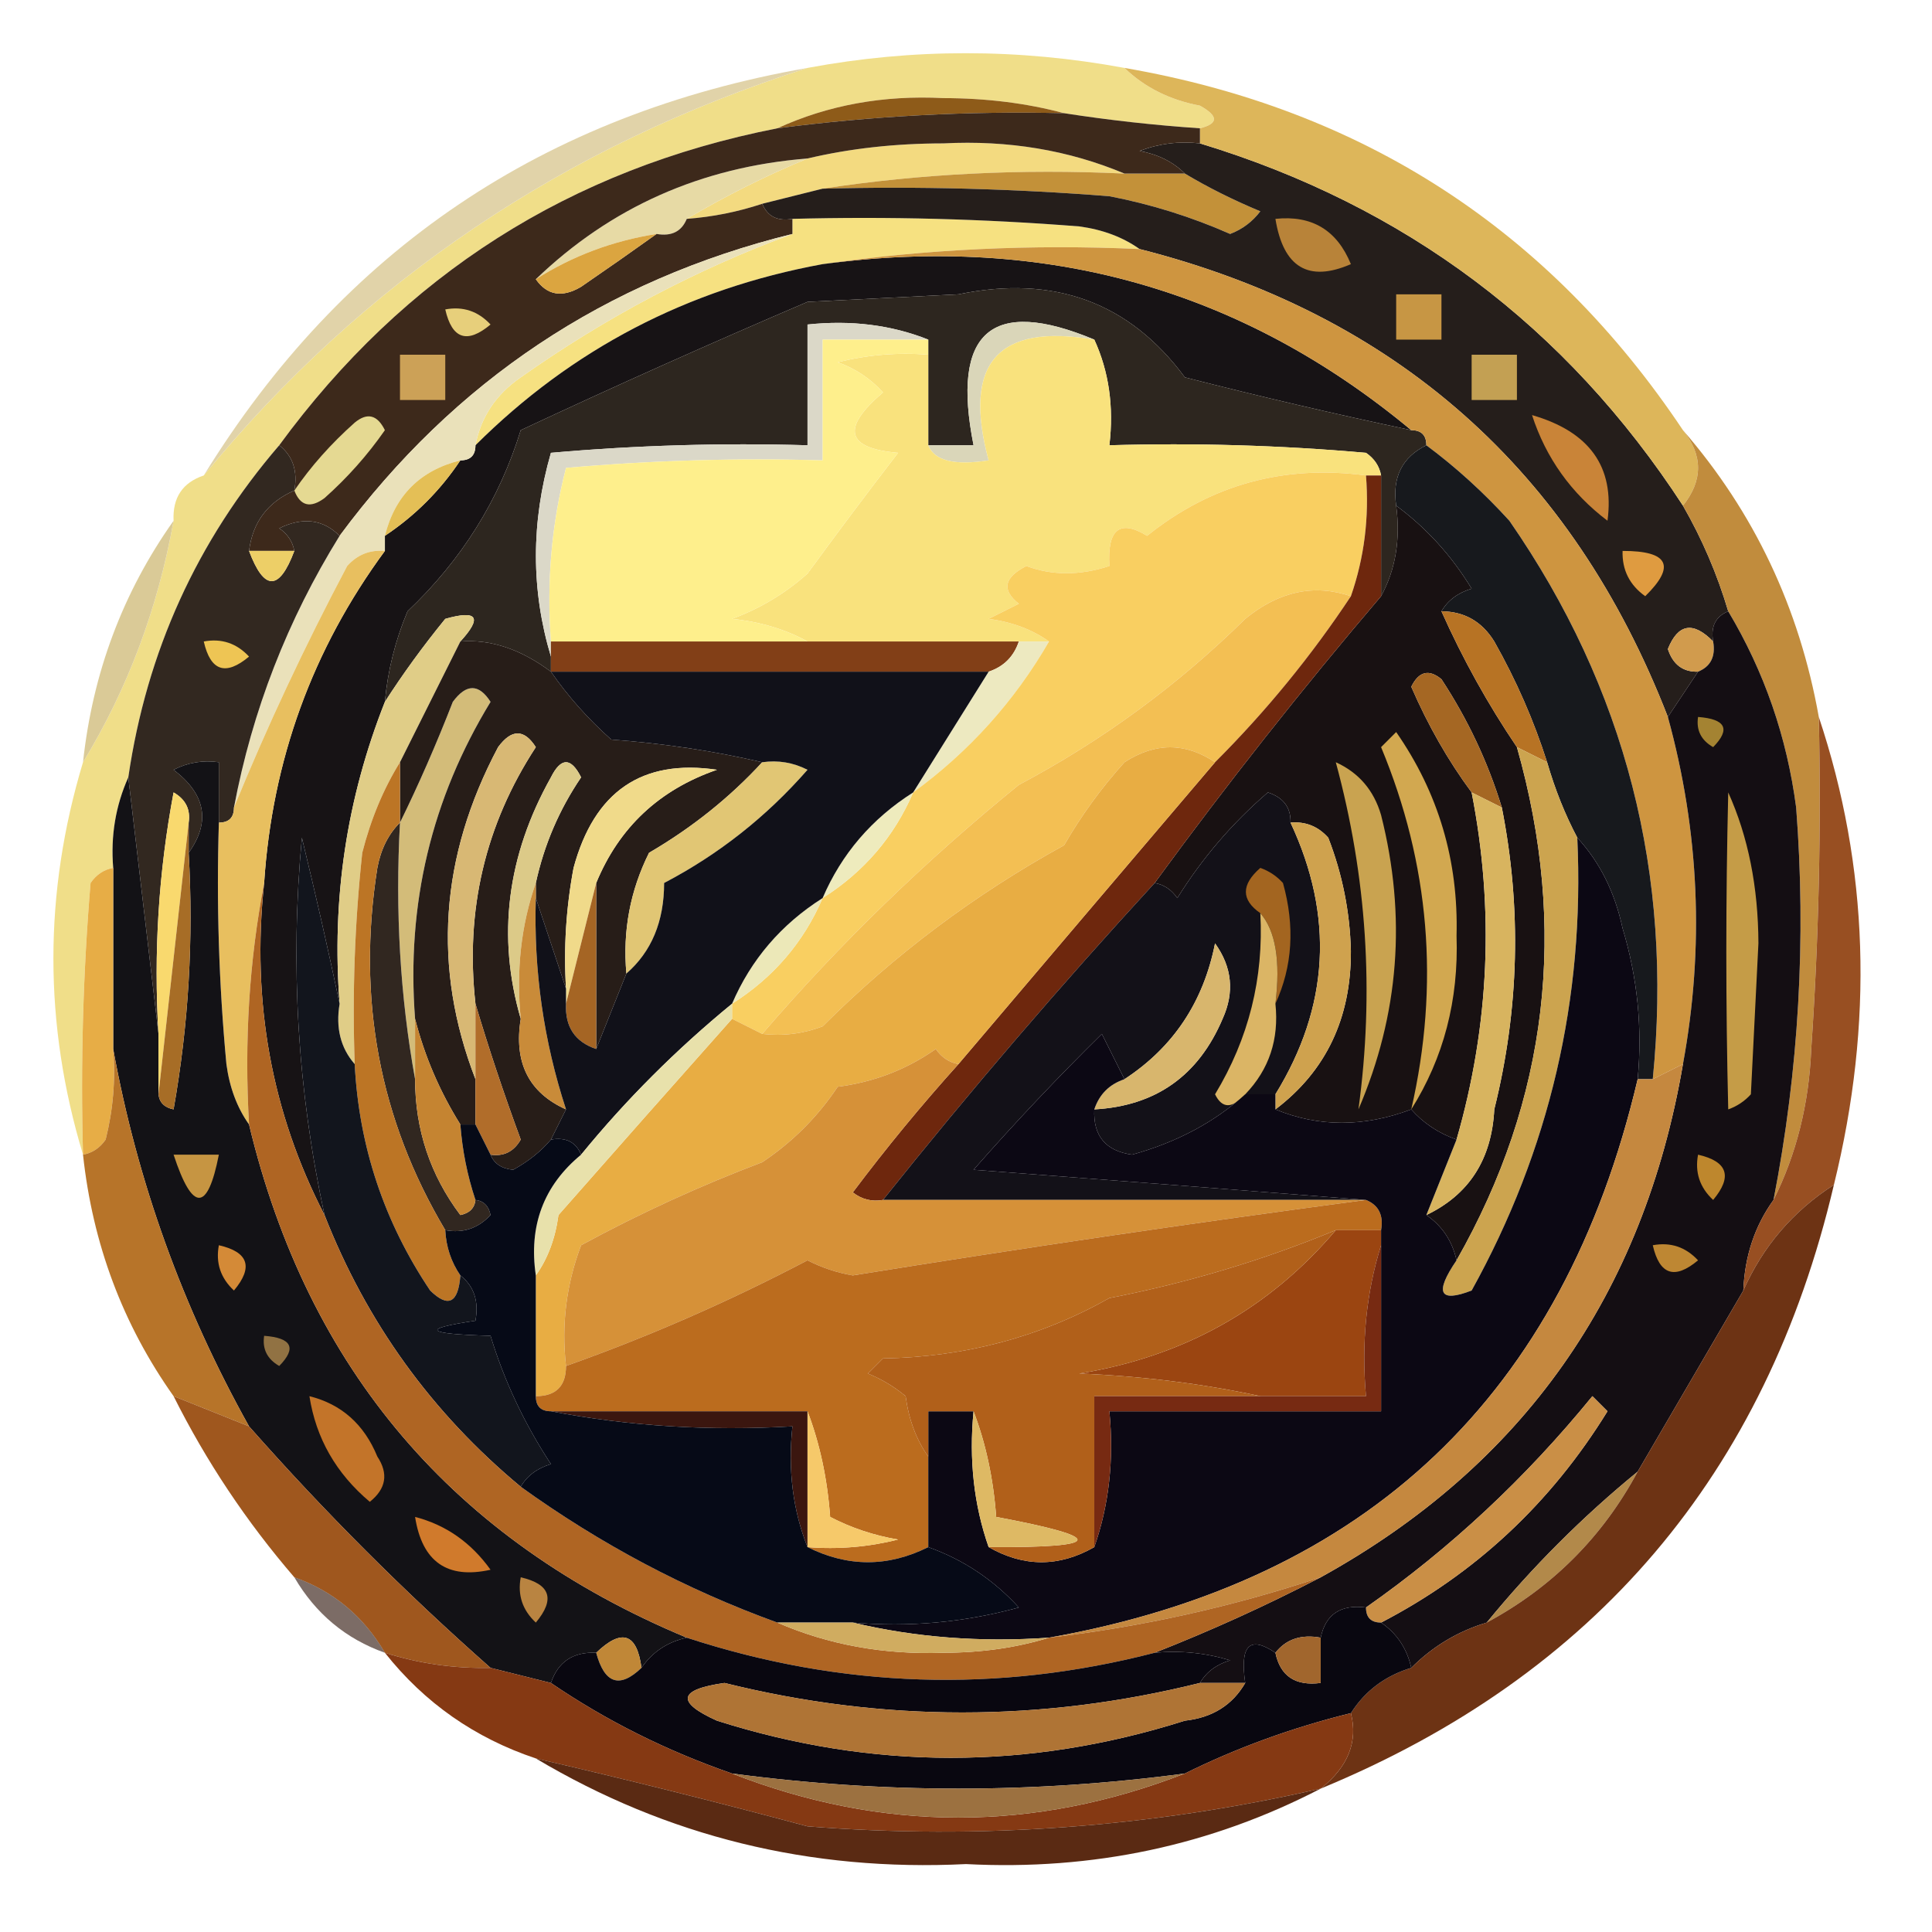 <?xml version="1.0" encoding="UTF-8"?>
<!DOCTYPE svg PUBLIC "-//W3C//DTD SVG 1.1//EN" "http://www.w3.org/Graphics/SVG/1.1/DTD/svg11.dtd">
<svg xmlns="http://www.w3.org/2000/svg" version="1.1" width="128px" height="128px" style="shape-rendering:geometricPrecision; text-rendering:geometricPrecision; image-rendering:optimizeQuality; fill-rule:evenodd; clip-rule:evenodd" xmlns:xlink="http://www.w3.org/1999/xlink">
<g><path style="opacity:1" fill="#f0de89" d="M 74.5,4.5 C 75.842,5.793 77.509,6.626 79.5,7C 80.738,7.69 80.738,8.19 79.5,8.5C 76.482,8.296 73.482,7.963 70.5,7.5C 68.022,6.836 65.356,6.503 62.5,6.5C 58.531,6.294 54.865,6.961 51.5,8.5C 37.776,11.197 26.776,18.197 18.5,29.5C 13.053,35.829 9.72,43.162 8.5,51.5C 7.659,53.379 7.325,55.379 7.5,57.5C 6.883,57.611 6.383,57.944 6,58.5C 5.501,64.491 5.334,70.491 5.5,76.5C 2.884,67.838 2.884,59.172 5.5,50.5C 8.456,45.646 10.456,40.312 11.5,34.5C 11.427,32.973 12.094,31.973 13.5,31.5C 24.07,18.629 37.403,9.629 53.5,4.5C 60.47,3.2 67.47,3.2 74.5,4.5 Z"/></g>
<g><path style="opacity:1" fill="#8e5b19" d="M 70.5,7.5 C 64.131,7.347 57.797,7.68 51.5,8.5C 54.865,6.961 58.531,6.294 62.5,6.5C 65.356,6.503 68.022,6.836 70.5,7.5 Z"/></g>
<g><path style="opacity:1" fill="#f3da80" d="M 74.5,11.5 C 67.646,11.176 60.979,11.509 54.5,12.5C 53.167,12.833 51.833,13.167 50.5,13.5C 48.883,14.038 47.216,14.371 45.5,14.5C 48.079,12.975 50.746,11.641 53.5,10.5C 56.314,9.835 59.314,9.502 62.5,9.5C 66.797,9.278 70.797,9.945 74.5,11.5 Z"/></g>
<g><path style="opacity:1" fill="#c39139" d="M 54.5,12.5 C 60.979,11.509 67.646,11.176 74.5,11.5C 75.833,11.5 77.167,11.5 78.5,11.5C 80.019,12.41 81.685,13.243 83.5,14C 82.975,14.692 82.308,15.192 81.5,15.5C 78.93,14.366 76.263,13.532 73.5,13C 67.175,12.501 60.842,12.334 54.5,12.5 Z"/></g>
<g><path style="opacity:1" fill="#e7daa5" d="M 53.5,10.5 C 50.746,11.641 48.079,12.975 45.5,14.5C 45.158,15.338 44.492,15.672 43.5,15.5C 40.594,15.957 37.928,16.956 35.5,18.5C 40.465,13.725 46.465,11.059 53.5,10.5 Z"/></g>
<g><path style="opacity:1" fill="#f6e181" d="M 52.5,14.5 C 58.842,14.334 65.175,14.501 71.5,15C 73.058,15.21 74.391,15.71 75.5,16.5C 68.313,16.175 61.313,16.509 54.5,17.5C 45.547,19.142 37.88,23.142 31.5,29.5C 31.859,27.629 32.859,26.129 34.5,25C 40.15,21.01 46.15,17.843 52.5,15.5C 52.5,15.167 52.5,14.833 52.5,14.5 Z"/></g>
<g><path style="opacity:1" fill="#251e1b" d="M 79.5,9.5 C 93.106,13.631 103.773,21.631 111.5,33.5C 112.773,35.713 113.773,38.046 114.5,40.5C 113.662,40.842 113.328,41.508 113.5,42.5C 112.176,41.15 111.176,41.317 110.5,43C 110.836,44.03 111.503,44.53 112.5,44.5C 111.833,45.5 111.167,46.5 110.5,47.5C 104.155,31.155 92.489,20.822 75.5,16.5C 74.391,15.71 73.058,15.21 71.5,15C 65.175,14.501 58.842,14.334 52.5,14.5C 51.508,14.672 50.842,14.338 50.5,13.5C 51.833,13.167 53.167,12.833 54.5,12.5C 60.842,12.334 67.175,12.501 73.5,13C 76.263,13.532 78.93,14.366 81.5,15.5C 82.308,15.192 82.975,14.692 83.5,14C 81.685,13.243 80.019,12.41 78.5,11.5C 77.737,10.732 76.737,10.232 75.5,10C 76.793,9.51 78.127,9.343 79.5,9.5 Z"/></g>
<g><path style="opacity:1" fill="#b88339" d="M 84.5,14.5 C 86.912,14.244 88.579,15.244 89.5,17.5C 86.688,18.72 85.021,17.72 84.5,14.5 Z"/></g>
<g><path style="opacity:1" fill="#171315" d="M 54.5,17.5 C 69.292,15.511 82.292,19.178 93.5,28.5C 88.491,27.443 83.491,26.276 78.5,25C 74.825,20.026 69.825,18.192 63.5,19.5C 60.167,19.667 56.833,19.833 53.5,20C 47.065,22.75 40.732,25.583 34.5,28.5C 33.086,33.101 30.586,37.101 27,40.5C 26.187,42.436 25.687,44.436 25.5,46.5C 22.964,52.906 21.964,59.573 22.5,66.5C 21.751,62.946 20.918,59.28 20,55.5C 19.214,63.924 19.714,72.257 21.5,80.5C 17.989,73.707 16.656,66.374 17.5,58.5C 18.032,50.358 20.699,43.025 25.5,36.5C 25.5,36.167 25.5,35.833 25.5,35.5C 27.5,34.167 29.167,32.5 30.5,30.5C 31.167,30.5 31.5,30.167 31.5,29.5C 37.88,23.142 45.547,19.142 54.5,17.5 Z"/></g>
<g><path style="opacity:1" fill="#e1d3a9" d="M 53.5,4.5 C 37.403,9.629 24.07,18.629 13.5,31.5C 22.696,16.555 36.029,7.555 53.5,4.5 Z"/></g>
<g><path style="opacity:1" fill="#c79644" d="M 92.5,19.5 C 93.5,19.5 94.5,19.5 95.5,19.5C 95.5,20.5 95.5,21.5 95.5,22.5C 94.5,22.5 93.5,22.5 92.5,22.5C 92.5,21.5 92.5,20.5 92.5,19.5 Z"/></g>
<g><path style="opacity:1" fill="#ddb65a" d="M 74.5,4.5 C 90.305,7.231 102.639,15.231 111.5,28.5C 112.833,30.167 112.833,31.833 111.5,33.5C 103.773,21.631 93.106,13.631 79.5,9.5C 79.5,9.167 79.5,8.833 79.5,8.5C 80.738,8.19 80.738,7.69 79.5,7C 77.509,6.626 75.842,5.793 74.5,4.5 Z"/></g>
<g><path style="opacity:1" fill="#2d261f" d="M 93.5,28.5 C 94.167,28.5 94.5,28.833 94.5,29.5C 92.896,30.287 92.229,31.62 92.5,33.5C 92.795,35.735 92.461,37.735 91.5,39.5C 91.5,36.833 91.5,34.167 91.5,31.5C 91.389,30.883 91.056,30.383 90.5,30C 84.843,29.501 79.176,29.334 73.5,29.5C 73.802,26.941 73.468,24.607 72.5,22.5C 65.674,19.648 63.007,21.981 64.5,29.5C 63.5,29.5 62.5,29.5 61.5,29.5C 61.5,27.5 61.5,25.5 61.5,23.5C 61.5,23.167 61.5,22.833 61.5,22.5C 59.052,21.527 56.385,21.194 53.5,21.5C 53.5,24.167 53.5,26.833 53.5,29.5C 47.824,29.334 42.157,29.501 36.5,30C 35.177,34.6 35.177,39.1 36.5,43.5C 36.5,43.833 36.5,44.167 36.5,44.5C 34.498,43.005 32.498,42.338 30.5,42.5C 31.969,40.895 31.635,40.395 29.5,41C 28.023,42.812 26.69,44.645 25.5,46.5C 25.687,44.436 26.187,42.436 27,40.5C 30.586,37.101 33.086,33.101 34.5,28.5C 40.732,25.583 47.065,22.75 53.5,20C 56.833,19.833 60.167,19.667 63.5,19.5C 69.825,18.192 74.825,20.026 78.5,25C 83.491,26.276 88.491,27.443 93.5,28.5 Z"/></g>
<g><path style="opacity:1" fill="#dad6b9" d="M 72.5,22.5 C 66.095,21.406 63.762,24.073 65.5,30.5C 63.233,30.855 61.899,30.521 61.5,29.5C 62.5,29.5 63.5,29.5 64.5,29.5C 63.007,21.981 65.674,19.648 72.5,22.5 Z"/></g>
<g><path style="opacity:1" fill="#c3a053" d="M 97.5,23.5 C 98.5,23.5 99.5,23.5 100.5,23.5C 100.5,24.5 100.5,25.5 100.5,26.5C 99.5,26.5 98.5,26.5 97.5,26.5C 97.5,25.5 97.5,24.5 97.5,23.5 Z"/></g>
<g><path style="opacity:1" fill="#3d291b" d="M 70.5,7.5 C 73.482,7.963 76.482,8.296 79.5,8.5C 79.5,8.833 79.5,9.167 79.5,9.5C 78.127,9.343 76.793,9.51 75.5,10C 76.737,10.232 77.737,10.732 78.5,11.5C 77.167,11.5 75.833,11.5 74.5,11.5C 70.797,9.945 66.797,9.278 62.5,9.5C 59.314,9.502 56.314,9.835 53.5,10.5C 46.465,11.059 40.465,13.725 35.5,18.5C 36.251,19.573 37.251,19.74 38.5,19C 40.233,17.811 41.9,16.644 43.5,15.5C 44.492,15.672 45.158,15.338 45.5,14.5C 47.216,14.371 48.883,14.038 50.5,13.5C 50.842,14.338 51.508,14.672 52.5,14.5C 52.5,14.833 52.5,15.167 52.5,15.5C 40.105,18.56 30.105,25.226 22.5,35.5C 21.399,34.402 20.066,34.235 18.5,35C 19.056,35.383 19.389,35.883 19.5,36.5C 18.5,36.5 17.5,36.5 16.5,36.5C 16.738,34.596 17.738,33.262 19.5,32.5C 19.737,31.209 19.404,30.209 18.5,29.5C 26.776,18.197 37.776,11.197 51.5,8.5C 57.797,7.68 64.131,7.347 70.5,7.5 Z"/></g>
<g><path style="opacity:1" fill="#cca157" d="M 26.5,23.5 C 27.5,23.5 28.5,23.5 29.5,23.5C 29.5,24.5 29.5,25.5 29.5,26.5C 28.5,26.5 27.5,26.5 26.5,26.5C 26.5,25.5 26.5,24.5 26.5,23.5 Z"/></g>
<g><path style="opacity:1" fill="#e7cf7b" d="M 29.5,20.5 C 30.675,20.281 31.675,20.614 32.5,21.5C 30.948,22.798 29.948,22.465 29.5,20.5 Z"/></g>
<g><path style="opacity:1" fill="#dba540" d="M 43.5,15.5 C 41.9,16.644 40.233,17.811 38.5,19C 37.251,19.74 36.251,19.573 35.5,18.5C 37.928,16.956 40.594,15.957 43.5,15.5 Z"/></g>
<g><path style="opacity:1" fill="#ce9540" d="M 54.5,17.5 C 61.313,16.509 68.313,16.175 75.5,16.5C 92.489,20.822 104.155,31.155 110.5,47.5C 112.591,55.104 112.924,62.771 111.5,70.5C 110.833,70.833 110.167,71.167 109.5,71.5C 110.858,57.931 107.691,45.597 100,34.5C 98.296,32.627 96.463,30.96 94.5,29.5C 94.5,28.833 94.167,28.5 93.5,28.5C 82.292,19.178 69.292,15.511 54.5,17.5 Z"/></g>
<g><path style="opacity:1" fill="#eae1ba" d="M 52.5,15.5 C 46.15,17.843 40.15,21.01 34.5,25C 32.859,26.129 31.859,27.629 31.5,29.5C 31.5,30.167 31.167,30.5 30.5,30.5C 27.833,31.167 26.167,32.833 25.5,35.5C 25.5,35.833 25.5,36.167 25.5,36.5C 24.504,36.414 23.671,36.748 23,37.5C 20.189,42.808 17.689,48.141 15.5,53.5C 16.71,47.077 19.044,41.077 22.5,35.5C 30.105,25.226 40.105,18.56 52.5,15.5 Z"/></g>
<g><path style="opacity:1" fill="#dbd8c8" d="M 61.5,22.5 C 59.167,22.5 56.833,22.5 54.5,22.5C 54.5,25.167 54.5,27.833 54.5,30.5C 48.824,30.334 43.157,30.501 37.5,31C 36.54,34.73 36.206,38.563 36.5,42.5C 36.5,42.833 36.5,43.167 36.5,43.5C 35.177,39.1 35.177,34.6 36.5,30C 42.157,29.501 47.824,29.334 53.5,29.5C 53.5,26.833 53.5,24.167 53.5,21.5C 56.385,21.194 59.052,21.527 61.5,22.5 Z"/></g>
<g><path style="opacity:1" fill="#e5d992" d="M 19.5,32.5 C 20.596,30.897 21.93,29.397 23.5,28C 24.332,27.312 24.998,27.479 25.5,28.5C 24.352,30.149 23.019,31.649 21.5,33C 20.563,33.692 19.897,33.525 19.5,32.5 Z"/></g>
<g><path style="opacity:1" fill="#f9e27d" d="M 72.5,22.5 C 73.468,24.607 73.802,26.941 73.5,29.5C 79.176,29.334 84.843,29.501 90.5,30C 91.056,30.383 91.389,30.883 91.5,31.5C 91.167,31.5 90.833,31.5 90.5,31.5C 85.049,30.779 80.215,32.112 76,35.5C 74.187,34.391 73.354,35.058 73.5,37.5C 71.54,38.138 69.707,38.138 68,37.5C 66.513,38.253 66.346,39.086 67.5,40C 66.833,40.333 66.167,40.667 65.5,41C 67.058,41.21 68.391,41.71 69.5,42.5C 68.833,42.5 68.167,42.5 67.5,42.5C 62.833,42.5 58.167,42.5 53.5,42.5C 52.048,41.698 50.382,41.198 48.5,41C 50.359,40.316 52.026,39.316 53.5,38C 55.44,35.342 57.44,32.675 59.5,30C 56.046,29.707 55.712,28.374 58.5,26C 57.672,25.085 56.672,24.419 55.5,24C 57.473,23.505 59.473,23.338 61.5,23.5C 61.5,25.5 61.5,27.5 61.5,29.5C 61.899,30.521 63.233,30.855 65.5,30.5C 63.762,24.073 66.095,21.406 72.5,22.5 Z"/></g>
<g><path style="opacity:1" fill="#c98438" d="M 101.5,27.5 C 105.314,28.602 106.98,30.935 106.5,34.5C 104.09,32.674 102.423,30.34 101.5,27.5 Z"/></g>
<g><path style="opacity:1" fill="#e4bf56" d="M 30.5,30.5 C 29.167,32.5 27.5,34.167 25.5,35.5C 26.167,32.833 27.833,31.167 30.5,30.5 Z"/></g>
<g><path style="opacity:1" fill="#feef8c" d="M 61.5,22.5 C 61.5,22.833 61.5,23.167 61.5,23.5C 59.473,23.338 57.473,23.505 55.5,24C 56.672,24.419 57.672,25.085 58.5,26C 55.712,28.374 56.046,29.707 59.5,30C 57.44,32.675 55.44,35.342 53.5,38C 52.026,39.316 50.359,40.316 48.5,41C 50.382,41.198 52.048,41.698 53.5,42.5C 47.833,42.5 42.167,42.5 36.5,42.5C 36.206,38.563 36.54,34.73 37.5,31C 43.157,30.501 48.824,30.334 54.5,30.5C 54.5,27.833 54.5,25.167 54.5,22.5C 56.833,22.5 59.167,22.5 61.5,22.5 Z"/></g>
<g><path style="opacity:1" fill="#df9b40" d="M 107.5,36.5 C 110.548,36.494 111.048,37.494 109,39.5C 107.961,38.756 107.461,37.756 107.5,36.5 Z"/></g>
<g><path style="opacity:1" fill="#181112" d="M 92.5,33.5 C 94.5,34.976 96.167,36.809 97.5,39C 96.584,39.278 95.918,39.778 95.5,40.5C 96.917,43.669 98.583,46.669 100.5,49.5C 103.902,61.502 102.568,72.835 96.5,83.5C 96.218,82.222 95.551,81.222 94.5,80.5C 97.328,79.146 98.828,76.813 99,73.5C 100.652,66.848 100.818,60.181 99.5,53.5C 98.58,50.492 97.246,47.659 95.5,45C 94.668,44.312 94.002,44.479 93.5,45.5C 94.608,48.059 95.941,50.392 97.5,52.5C 99.017,60.258 98.684,67.924 96.5,75.5C 95.29,75.068 94.29,74.401 93.5,73.5C 90.362,74.681 87.362,74.681 84.5,73.5C 87.852,70.959 89.518,67.459 89.5,63C 89.435,60.409 88.935,57.909 88,55.5C 87.329,54.748 86.496,54.414 85.5,54.5C 85.53,53.503 85.03,52.836 84,52.5C 81.649,54.519 79.649,56.852 78,59.5C 77.617,58.944 77.117,58.611 76.5,58.5C 81.259,51.985 86.259,45.651 91.5,39.5C 92.461,37.735 92.795,35.735 92.5,33.5 Z"/></g>
<g><path style="opacity:1" fill="#daca97" d="M 11.5,34.5 C 10.456,40.312 8.456,45.646 5.5,50.5C 6.138,44.577 8.138,39.244 11.5,34.5 Z"/></g>
<g><path style="opacity:1" fill="#17191d" d="M 94.5,29.5 C 96.463,30.96 98.296,32.627 100,34.5C 107.691,45.597 110.858,57.931 109.5,71.5C 109.167,71.5 108.833,71.5 108.5,71.5C 108.82,68.102 108.487,64.768 107.5,61.5C 106.989,59.116 105.989,57.116 104.5,55.5C 103.691,53.972 103.024,52.306 102.5,50.5C 101.62,47.738 100.454,45.071 99,42.5C 98.184,41.177 97.017,40.511 95.5,40.5C 95.918,39.778 96.584,39.278 97.5,39C 96.167,36.809 94.5,34.976 92.5,33.5C 92.229,31.62 92.896,30.287 94.5,29.5 Z"/></g>
<g><path style="opacity:1" fill="#322820" d="M 18.5,29.5 C 19.404,30.209 19.737,31.209 19.5,32.5C 17.738,33.262 16.738,34.596 16.5,36.5C 17.5,39.167 18.5,39.167 19.5,36.5C 19.389,35.883 19.056,35.383 18.5,35C 20.066,34.235 21.399,34.402 22.5,35.5C 19.044,41.077 16.71,47.077 15.5,53.5C 15.5,54.167 15.167,54.5 14.5,54.5C 14.5,53.167 14.5,51.833 14.5,50.5C 13.448,50.35 12.448,50.517 11.5,51C 13.632,52.62 13.965,54.454 12.5,56.5C 12.5,55.833 12.5,55.167 12.5,54.5C 12.631,53.624 12.297,52.957 11.5,52.5C 10.505,57.792 10.172,63.125 10.5,68.5C 9.833,62.833 9.167,57.167 8.5,51.5C 9.72,43.162 13.053,35.829 18.5,29.5 Z"/></g>
<g><path style="opacity:1" fill="#eec554" d="M 13.5,42.5 C 14.675,42.281 15.675,42.614 16.5,43.5C 14.948,44.798 13.948,44.465 13.5,42.5 Z"/></g>
<g><path style="opacity:1" fill="#edcf67" d="M 16.5,36.5 C 17.5,36.5 18.5,36.5 19.5,36.5C 18.5,39.167 17.5,39.167 16.5,36.5 Z"/></g>
<g><path style="opacity:1" fill="#823f17" d="M 36.5,42.5 C 42.167,42.5 47.833,42.5 53.5,42.5C 58.167,42.5 62.833,42.5 67.5,42.5C 67.167,43.5 66.5,44.167 65.5,44.5C 55.833,44.5 46.167,44.5 36.5,44.5C 36.5,44.167 36.5,43.833 36.5,43.5C 36.5,43.167 36.5,42.833 36.5,42.5 Z"/></g>
<g><path style="opacity:1" fill="#d19b4d" d="M 113.5,42.5 C 113.672,43.492 113.338,44.158 112.5,44.5C 111.503,44.53 110.836,44.03 110.5,43C 111.176,41.317 112.176,41.15 113.5,42.5 Z"/></g>
<g><path style="opacity:1" fill="#e8bf5f" d="M 25.5,36.5 C 20.699,43.025 18.032,50.358 17.5,58.5C 16.512,63.641 16.179,68.974 16.5,74.5C 15.71,73.391 15.21,72.058 15,70.5C 14.501,65.177 14.334,59.844 14.5,54.5C 15.167,54.5 15.5,54.167 15.5,53.5C 17.689,48.141 20.189,42.808 23,37.5C 23.671,36.748 24.504,36.414 25.5,36.5 Z"/></g>
<g><path style="opacity:1" fill="#a56723" d="M 99.5,53.5 C 98.833,53.167 98.167,52.833 97.5,52.5C 95.941,50.392 94.608,48.059 93.5,45.5C 94.002,44.479 94.668,44.312 95.5,45C 97.246,47.659 98.58,50.492 99.5,53.5 Z"/></g>
<g><path style="opacity:1" fill="#b77324" d="M 95.5,40.5 C 97.017,40.511 98.184,41.177 99,42.5C 100.454,45.071 101.62,47.738 102.5,50.5C 101.833,50.167 101.167,49.833 100.5,49.5C 98.583,46.669 96.917,43.669 95.5,40.5 Z"/></g>
<g><path style="opacity:1" fill="#e0cd87" d="M 30.5,42.5 C 29.167,45.167 27.833,47.833 26.5,50.5C 25.399,52.277 24.566,54.277 24,56.5C 23.501,61.155 23.334,65.822 23.5,70.5C 22.566,69.432 22.232,68.099 22.5,66.5C 21.964,59.573 22.964,52.906 25.5,46.5C 26.69,44.645 28.023,42.812 29.5,41C 31.635,40.395 31.969,40.895 30.5,42.5 Z"/></g>
<g><path style="opacity:1" fill="#d3bc79" d="M 27.5,67.5 C 27.5,68.833 27.5,70.167 27.5,71.5C 26.511,66.025 26.178,60.358 26.5,54.5C 27.74,51.976 28.907,49.309 30,46.5C 30.893,45.289 31.726,45.289 32.5,46.5C 28.585,52.922 26.919,59.922 27.5,67.5 Z"/></g>
<g><path style="opacity:1" fill="#c18c3d" d="M 111.5,28.5 C 116.208,33.926 119.208,40.259 120.5,47.5C 120.666,54.841 120.5,62.174 120,69.5C 119.851,73.132 119.018,76.466 117.5,79.5C 119.173,70.903 119.673,62.236 119,53.5C 118.387,48.828 116.887,44.494 114.5,40.5C 113.773,38.046 112.773,35.713 111.5,33.5C 112.833,31.833 112.833,30.167 111.5,28.5 Z"/></g>
<g><path style="opacity:1" fill="#ede9c0" d="M 67.5,42.5 C 68.167,42.5 68.833,42.5 69.5,42.5C 67.212,46.456 64.212,49.789 60.5,52.5C 62.167,49.833 63.833,47.167 65.5,44.5C 66.5,44.167 67.167,43.5 67.5,42.5 Z"/></g>
<g><path style="opacity:1" fill="#271d18" d="M 30.5,42.5 C 32.498,42.338 34.498,43.005 36.5,44.5C 37.625,46.129 38.959,47.629 40.5,49C 43.919,49.248 47.253,49.748 50.5,50.5C 48.344,52.841 45.844,54.841 43,56.5C 41.748,59.014 41.248,61.68 41.5,64.5C 40.833,66.167 40.167,67.833 39.5,69.5C 39.5,65.833 39.5,62.167 39.5,58.5C 41.014,54.82 43.681,52.32 47.5,51C 42.537,50.267 39.37,52.433 38,57.5C 37.503,60.146 37.336,62.813 37.5,65.5C 36.833,63.5 36.167,61.5 35.5,59.5C 35.5,59.167 35.5,58.833 35.5,58.5C 36.048,55.975 37.048,53.642 38.5,51.5C 37.833,50.167 37.167,50.167 36.5,51.5C 33.583,56.704 32.916,62.038 34.5,67.5C 34.031,70.393 35.031,72.393 37.5,73.5C 37.167,74.167 36.833,74.833 36.5,75.5C 35.844,76.278 35.011,76.944 34,77.5C 33.235,77.43 32.735,77.097 32.5,76.5C 33.376,76.631 34.043,76.297 34.5,75.5C 33.365,72.418 32.365,69.418 31.5,66.5C 30.812,60.304 32.145,54.638 35.5,49.5C 34.726,48.289 33.893,48.289 33,49.5C 29.139,56.767 28.639,64.101 31.5,71.5C 31.5,72.5 31.5,73.5 31.5,74.5C 31.167,74.5 30.833,74.5 30.5,74.5C 29.131,72.308 28.131,69.975 27.5,67.5C 26.919,59.922 28.585,52.922 32.5,46.5C 31.726,45.289 30.893,45.289 30,46.5C 28.907,49.309 27.74,51.976 26.5,54.5C 26.5,53.167 26.5,51.833 26.5,50.5C 27.833,47.833 29.167,45.167 30.5,42.5 Z"/></g>
<g><path style="opacity:1" fill="#f9cf61" d="M 90.5,31.5 C 90.721,34.279 90.388,36.946 89.5,39.5C 87.067,38.672 84.733,39.172 82.5,41C 78.033,45.4 73.033,49.066 67.5,52C 61.303,57.031 55.636,62.531 50.5,68.5C 49.833,68.167 49.167,67.833 48.5,67.5C 48.5,67.167 48.5,66.833 48.5,66.5C 51.243,64.761 53.243,62.427 54.5,59.5C 57.243,57.761 59.243,55.427 60.5,52.5C 64.212,49.789 67.212,46.456 69.5,42.5C 68.391,41.71 67.058,41.21 65.5,41C 66.167,40.667 66.833,40.333 67.5,40C 66.346,39.086 66.513,38.253 68,37.5C 69.707,38.138 71.54,38.138 73.5,37.5C 73.354,35.058 74.187,34.391 76,35.5C 80.215,32.112 85.049,30.779 90.5,31.5 Z"/></g>
<g><path style="opacity:1" fill="#dcca88" d="M 35.5,58.5 C 34.523,61.287 34.19,64.287 34.5,67.5C 32.916,62.038 33.583,56.704 36.5,51.5C 37.167,50.167 37.833,50.167 38.5,51.5C 37.048,53.642 36.048,55.975 35.5,58.5 Z"/></g>
<g><path style="opacity:1" fill="#f3bf53" d="M 89.5,39.5 C 86.878,43.457 83.878,47.124 80.5,50.5C 78.532,49.181 76.532,49.181 74.5,50.5C 72.973,52.193 71.64,54.027 70.5,56C 64.583,59.254 59.25,63.254 54.5,68C 53.207,68.49 51.873,68.657 50.5,68.5C 55.636,62.531 61.303,57.031 67.5,52C 73.033,49.066 78.033,45.4 82.5,41C 84.733,39.172 87.067,38.672 89.5,39.5 Z"/></g>
<g><path style="opacity:1" fill="#131216" d="M 14.5,54.5 C 14.334,59.844 14.501,65.177 15,70.5C 15.21,72.058 15.71,73.391 16.5,74.5C 20.395,90.731 30.062,102.064 45.5,108.5C 44.222,108.782 43.222,109.449 42.5,110.5C 42.196,108.204 41.196,107.871 39.5,109.5C 37.973,109.427 36.973,110.094 36.5,111.5C 35.167,111.167 33.833,110.833 32.5,110.5C 26.833,105.5 21.5,100.167 16.5,94.5C 12.091,86.602 9.091,78.269 7.5,69.5C 7.5,65.5 7.5,61.5 7.5,57.5C 7.325,55.379 7.659,53.379 8.5,51.5C 9.167,57.167 9.833,62.833 10.5,68.5C 10.5,69.833 10.5,71.167 10.5,72.5C 10.56,73.043 10.893,73.376 11.5,73.5C 12.495,67.872 12.829,62.206 12.5,56.5C 13.965,54.454 13.632,52.62 11.5,51C 12.448,50.517 13.448,50.35 14.5,50.5C 14.5,51.833 14.5,53.167 14.5,54.5 Z"/></g>
<g><path style="opacity:1" fill="#6e270d" d="M 90.5,31.5 C 90.833,31.5 91.167,31.5 91.5,31.5C 91.5,34.167 91.5,36.833 91.5,39.5C 86.259,45.651 81.259,51.985 76.5,58.5C 70.273,65.273 64.273,72.273 58.5,79.5C 57.761,79.631 57.094,79.464 56.5,79C 58.722,76.044 61.055,73.21 63.5,70.5C 69.137,63.858 74.804,57.192 80.5,50.5C 83.878,47.124 86.878,43.457 89.5,39.5C 90.388,36.946 90.721,34.279 90.5,31.5 Z"/></g>
<g><path style="opacity:1" fill="#e1c674" d="M 50.5,50.5 C 51.552,50.35 52.552,50.517 53.5,51C 50.788,54.102 47.621,56.602 44,58.5C 43.998,61.051 43.164,63.051 41.5,64.5C 41.248,61.68 41.748,59.014 43,56.5C 45.844,54.841 48.344,52.841 50.5,50.5 Z"/></g>
<g><path style="opacity:1" fill="#eeebbd" d="M 60.5,52.5 C 59.243,55.427 57.243,57.761 54.5,59.5C 55.757,56.573 57.757,54.239 60.5,52.5 Z"/></g>
<g><path style="opacity:1" fill="#f0da8a" d="M 39.5,58.5 C 38.833,61.167 38.167,63.833 37.5,66.5C 37.5,66.167 37.5,65.833 37.5,65.5C 37.336,62.813 37.503,60.146 38,57.5C 39.37,52.433 42.537,50.267 47.5,51C 43.681,52.32 41.014,54.82 39.5,58.5 Z"/></g>
<g><path style="opacity:1" fill="#131118" d="M 85.5,54.5 C 88.403,60.697 88.07,66.697 84.5,72.5C 83.833,72.5 83.167,72.5 82.5,72.5C 80.472,74.342 77.972,75.676 75,76.5C 73.251,76.252 72.418,75.252 72.5,73.5C 76.562,73.276 79.395,71.276 81,67.5C 81.797,65.741 81.631,64.075 80.5,62.5C 79.73,66.388 77.73,69.388 74.5,71.5C 74.013,70.527 73.513,69.527 73,68.5C 70.069,71.388 67.235,74.388 64.5,77.5C 73.324,78.167 81.991,78.833 90.5,79.5C 79.833,79.5 69.167,79.5 58.5,79.5C 64.273,72.273 70.273,65.273 76.5,58.5C 77.117,58.611 77.617,58.944 78,59.5C 79.649,56.852 81.649,54.519 84,52.5C 85.03,52.836 85.53,53.503 85.5,54.5 Z"/></g>
<g><path style="opacity:1" fill="#f9d96e" d="M 12.5,54.5 C 11.833,60.5 11.167,66.5 10.5,72.5C 10.5,71.167 10.5,69.833 10.5,68.5C 10.172,63.125 10.505,57.792 11.5,52.5C 12.297,52.957 12.631,53.624 12.5,54.5 Z"/></g>
<g><path style="opacity:1" fill="#c98b39" d="M 35.5,58.5 C 35.5,58.833 35.5,59.167 35.5,59.5C 35.35,64.3 36.016,68.967 37.5,73.5C 35.031,72.393 34.031,70.393 34.5,67.5C 34.19,64.287 34.523,61.287 35.5,58.5 Z"/></g>
<g><path style="opacity:1" fill="#a56524" d="M 39.5,58.5 C 39.5,62.167 39.5,65.833 39.5,69.5C 38.094,69.027 37.427,68.027 37.5,66.5C 38.167,63.833 38.833,61.167 39.5,58.5 Z"/></g>
<g><path style="opacity:1" fill="#a36520" d="M 84.5,66.5 C 84.847,63.659 84.513,61.659 83.5,60.5C 82.224,59.614 82.224,58.614 83.5,57.5C 84.086,57.709 84.586,58.043 85,58.5C 85.801,61.367 85.634,64.034 84.5,66.5 Z"/></g>
<g><path style="opacity:1" fill="#ece8b8" d="M 54.5,59.5 C 53.243,62.427 51.243,64.761 48.5,66.5C 49.757,63.573 51.757,61.239 54.5,59.5 Z"/></g>
<g><path style="opacity:1" fill="#d8b874" d="M 31.5,66.5 C 31.5,68.167 31.5,69.833 31.5,71.5C 28.639,64.101 29.139,56.767 33,49.5C 33.893,48.289 34.726,48.289 35.5,49.5C 32.145,54.638 30.812,60.304 31.5,66.5 Z"/></g>
<g><path style="opacity:1" fill="#d8b45f" d="M 97.5,52.5 C 98.167,52.833 98.833,53.167 99.5,53.5C 100.818,60.181 100.652,66.848 99,73.5C 98.828,76.813 97.328,79.146 94.5,80.5C 95.167,78.833 95.833,77.167 96.5,75.5C 98.684,67.924 99.017,60.258 97.5,52.5 Z"/></g>
<g><path style="opacity:1" fill="#e8ad43" d="M 80.5,50.5 C 74.804,57.192 69.137,63.858 63.5,70.5C 62.883,70.389 62.383,70.056 62,69.5C 60.055,70.863 57.888,71.697 55.5,72C 54.167,74 52.5,75.667 50.5,77C 46.381,78.559 42.381,80.393 38.5,82.5C 37.52,85.087 37.187,87.753 37.5,90.5C 37.5,91.833 36.833,92.5 35.5,92.5C 35.5,89.833 35.5,87.167 35.5,84.5C 36.29,83.391 36.79,82.058 37,80.5C 40.841,76.135 44.674,71.802 48.5,67.5C 49.167,67.833 49.833,68.167 50.5,68.5C 51.873,68.657 53.207,68.49 54.5,68C 59.25,63.254 64.583,59.254 70.5,56C 71.64,54.027 72.973,52.193 74.5,50.5C 76.532,49.181 78.532,49.181 80.5,50.5 Z"/></g>
<g><path style="opacity:1" fill="#140e13" d="M 114.5,40.5 C 116.887,44.494 118.387,48.828 119,53.5C 119.673,62.236 119.173,70.903 117.5,79.5C 116.262,81.214 115.595,83.214 115.5,85.5C 113.17,89.492 110.837,93.492 108.5,97.5C 104.833,100.5 101.5,103.833 98.5,107.5C 96.589,108.075 94.922,109.075 93.5,110.5C 93.218,109.222 92.551,108.222 91.5,107.5C 97.742,104.261 102.742,99.594 106.5,93.5C 106.167,93.167 105.833,92.833 105.5,92.5C 101.082,97.922 96.082,102.589 90.5,106.5C 88.821,106.285 87.821,106.952 87.5,108.5C 86.209,108.263 85.209,108.596 84.5,109.5C 82.797,108.34 82.131,109.007 82.5,111.5C 81.5,111.5 80.5,111.5 79.5,111.5C 79.918,110.778 80.584,110.278 81.5,110C 79.866,109.506 78.199,109.34 76.5,109.5C 80.251,108.027 83.918,106.36 87.5,104.5C 100.882,97.104 108.882,85.77 111.5,70.5C 112.924,62.771 112.591,55.104 110.5,47.5C 111.167,46.5 111.833,45.5 112.5,44.5C 113.338,44.158 113.672,43.492 113.5,42.5C 113.328,41.508 113.662,40.842 114.5,40.5 Z"/></g>
<g><path style="opacity:1" fill="#c59c47" d="M 114.5,52.5 C 115.82,55.428 116.486,58.761 116.5,62.5C 116.333,65.833 116.167,69.167 116,72.5C 115.586,72.957 115.086,73.291 114.5,73.5C 114.331,66.602 114.331,59.602 114.5,52.5 Z"/></g>
<g><path style="opacity:1" fill="#a48332" d="M 112.5,47.5 C 114.337,47.639 114.67,48.306 113.5,49.5C 112.702,49.043 112.369,48.376 112.5,47.5 Z"/></g>
<g><path style="opacity:1" fill="#cfa24e" d="M 85.5,54.5 C 86.496,54.414 87.329,54.748 88,55.5C 88.935,57.909 89.435,60.409 89.5,63C 89.518,67.459 87.852,70.959 84.5,73.5C 84.5,73.167 84.5,72.833 84.5,72.5C 88.07,66.697 88.403,60.697 85.5,54.5 Z"/></g>
<g><path style="opacity:1" fill="#c9a350" d="M 88.5,50.5 C 90.022,51.191 91.022,52.358 91.5,54C 93.199,60.714 92.699,67.214 90,73.5C 91.057,65.745 90.557,58.078 88.5,50.5 Z"/></g>
<g><path style="opacity:1" fill="#d8b66d" d="M 72.5,73.5 C 72.833,72.5 73.5,71.833 74.5,71.5C 77.73,69.388 79.73,66.388 80.5,62.5C 81.631,64.075 81.797,65.741 81,67.5C 79.395,71.276 76.562,73.276 72.5,73.5 Z"/></g>
<g><path style="opacity:1" fill="#dbb565" d="M 84.5,66.5 C 84.748,68.858 84.081,70.858 82.5,72.5C 81.636,73.463 80.97,73.463 80.5,72.5C 82.732,68.804 83.732,64.804 83.5,60.5C 84.513,61.659 84.847,63.659 84.5,66.5 Z"/></g>
<g><path style="opacity:1" fill="#111119" d="M 36.5,44.5 C 46.167,44.5 55.833,44.5 65.5,44.5C 63.833,47.167 62.167,49.833 60.5,52.5C 57.757,54.239 55.757,56.573 54.5,59.5C 51.757,61.239 49.757,63.573 48.5,66.5C 44.806,69.527 41.473,72.86 38.5,76.5C 38.158,75.662 37.492,75.328 36.5,75.5C 36.833,74.833 37.167,74.167 37.5,73.5C 36.016,68.967 35.35,64.3 35.5,59.5C 36.167,61.5 36.833,63.5 37.5,65.5C 37.5,65.833 37.5,66.167 37.5,66.5C 37.427,68.027 38.094,69.027 39.5,69.5C 40.167,67.833 40.833,66.167 41.5,64.5C 43.164,63.051 43.998,61.051 44,58.5C 47.621,56.602 50.788,54.102 53.5,51C 52.552,50.517 51.552,50.35 50.5,50.5C 47.253,49.748 43.919,49.248 40.5,49C 38.959,47.629 37.625,46.129 36.5,44.5 Z"/></g>
<g><path style="opacity:1" fill="#d2a850" d="M 93.5,73.5 C 95.387,65.243 94.72,57.243 91.5,49.5C 91.833,49.167 92.167,48.833 92.5,48.5C 95.299,52.524 96.633,57.024 96.5,62C 96.646,66.255 95.646,70.088 93.5,73.5 Z"/></g>
<g><path style="opacity:1" fill="#a76d26" d="M 12.5,54.5 C 12.5,55.167 12.5,55.833 12.5,56.5C 12.829,62.206 12.495,67.872 11.5,73.5C 10.893,73.376 10.56,73.043 10.5,72.5C 11.167,66.5 11.833,60.5 12.5,54.5 Z"/></g>
<g><path style="opacity:1" fill="#312720" d="M 26.5,54.5 C 26.178,60.358 26.511,66.025 27.5,71.5C 27.506,74.85 28.506,77.85 30.5,80.5C 31.107,80.376 31.44,80.043 31.5,79.5C 32.043,79.56 32.376,79.893 32.5,80.5C 31.675,81.386 30.675,81.719 29.5,81.5C 25.134,74.164 23.634,66.164 25,57.5C 25.232,56.263 25.732,55.263 26.5,54.5 Z"/></g>
<g><path style="opacity:1" fill="#984f22" d="M 120.5,47.5 C 123.815,57.43 124.149,67.764 121.5,78.5C 118.8,80.234 116.8,82.568 115.5,85.5C 115.595,83.214 116.262,81.214 117.5,79.5C 119.018,76.466 119.851,73.132 120,69.5C 120.5,62.174 120.666,54.841 120.5,47.5 Z"/></g>
<g><path style="opacity:0.988" fill="#e6ac44" d="M 7.5,57.5 C 7.5,61.5 7.5,65.5 7.5,69.5C 7.662,71.527 7.495,73.527 7,75.5C 6.617,76.056 6.117,76.389 5.5,76.5C 5.334,70.491 5.501,64.491 6,58.5C 6.383,57.944 6.883,57.611 7.5,57.5 Z"/></g>
<g><path style="opacity:1" fill="#c58431" d="M 27.5,67.5 C 28.131,69.975 29.131,72.308 30.5,74.5C 30.629,76.216 30.962,77.883 31.5,79.5C 31.44,80.043 31.107,80.376 30.5,80.5C 28.506,77.85 27.506,74.85 27.5,71.5C 27.5,70.167 27.5,68.833 27.5,67.5 Z"/></g>
<g><path style="opacity:1" fill="#b16d2a" d="M 31.5,66.5 C 32.365,69.418 33.365,72.418 34.5,75.5C 34.043,76.297 33.376,76.631 32.5,76.5C 32.167,75.833 31.833,75.167 31.5,74.5C 31.5,73.5 31.5,72.5 31.5,71.5C 31.5,69.833 31.5,68.167 31.5,66.5 Z"/></g>
<g><path style="opacity:1" fill="#c69542" d="M 11.5,76.5 C 12.5,76.5 13.5,76.5 14.5,76.5C 13.754,80.31 12.754,80.31 11.5,76.5 Z"/></g>
<g><path style="opacity:1" fill="#e8e1ab" d="M 48.5,66.5 C 48.5,66.833 48.5,67.167 48.5,67.5C 44.674,71.802 40.841,76.135 37,80.5C 36.79,82.058 36.29,83.391 35.5,84.5C 35.016,81.212 36.016,78.545 38.5,76.5C 41.473,72.86 44.806,69.527 48.5,66.5 Z"/></g>
<g><path style="opacity:1" fill="#be872d" d="M 112.5,76.5 C 114.465,76.948 114.798,77.948 113.5,79.5C 112.614,78.675 112.281,77.675 112.5,76.5 Z"/></g>
<g><path style="opacity:1" fill="#cca44f" d="M 100.5,49.5 C 101.167,49.833 101.833,50.167 102.5,50.5C 103.024,52.306 103.691,53.972 104.5,55.5C 104.996,66.18 102.663,76.18 97.5,85.5C 95.357,86.329 95.024,85.663 96.5,83.5C 102.568,72.835 103.902,61.502 100.5,49.5 Z"/></g>
<g><path style="opacity:1" fill="#bc7525" d="M 26.5,50.5 C 26.5,51.833 26.5,53.167 26.5,54.5C 25.732,55.263 25.232,56.263 25,57.5C 23.634,66.164 25.134,74.164 29.5,81.5C 29.557,82.609 29.89,83.609 30.5,84.5C 30.36,86.337 29.694,86.67 28.5,85.5C 25.446,80.948 23.78,75.948 23.5,70.5C 23.334,65.822 23.501,61.155 24,56.5C 24.566,54.277 25.399,52.277 26.5,50.5 Z"/></g>
<g><path style="opacity:1" fill="#be8733" d="M 109.5,82.5 C 110.675,82.281 111.675,82.614 112.5,83.5C 110.948,84.798 109.948,84.465 109.5,82.5 Z"/></g>
<g><path style="opacity:1" fill="#d48a37" d="M 14.5,82.5 C 16.465,82.948 16.798,83.948 15.5,85.5C 14.614,84.675 14.281,83.675 14.5,82.5 Z"/></g>
<g><path style="opacity:1" fill="#12151d" d="M 22.5,66.5 C 22.232,68.099 22.566,69.432 23.5,70.5C 23.78,75.948 25.446,80.948 28.5,85.5C 29.694,86.67 30.36,86.337 30.5,84.5C 31.404,85.209 31.737,86.209 31.5,87.5C 27.828,88.045 28.162,88.378 32.5,88.5C 33.398,91.466 34.731,94.299 36.5,97C 35.584,97.278 34.917,97.778 34.5,98.5C 28.625,93.623 24.291,87.623 21.5,80.5C 19.714,72.257 19.214,63.924 20,55.5C 20.918,59.28 21.751,62.946 22.5,66.5 Z"/></g>
<g><path style="opacity:1" fill="#b77429" d="M 7.5,69.5 C 9.091,78.269 12.091,86.602 16.5,94.5C 14.833,93.833 13.167,93.167 11.5,92.5C 8.138,87.756 6.138,82.423 5.5,76.5C 6.117,76.389 6.617,76.056 7,75.5C 7.495,73.527 7.662,71.527 7.5,69.5 Z"/></g>
<g><path style="opacity:1" fill="#d69138" d="M 63.5,70.5 C 61.055,73.21 58.722,76.044 56.5,79C 57.094,79.464 57.761,79.631 58.5,79.5C 69.167,79.5 79.833,79.5 90.5,79.5C 79.284,80.988 67.951,82.655 56.5,84.5C 55.446,84.32 54.446,83.987 53.5,83.5C 48.296,86.231 42.962,88.564 37.5,90.5C 37.187,87.753 37.52,85.087 38.5,82.5C 42.381,80.393 46.381,78.559 50.5,77C 52.5,75.667 54.167,74 55.5,72C 57.888,71.697 60.055,70.863 62,69.5C 62.383,70.056 62.883,70.389 63.5,70.5 Z"/></g>
<g><path style="opacity:1" fill="#bb6c1e" d="M 90.5,79.5 C 91.338,79.842 91.672,80.508 91.5,81.5C 90.5,81.5 89.5,81.5 88.5,81.5C 83.718,83.481 78.718,84.981 73.5,86C 68.943,88.572 63.943,89.905 58.5,90C 58.167,90.333 57.833,90.667 57.5,91C 58.416,91.374 59.25,91.874 60,92.5C 60.21,94.058 60.71,95.391 61.5,96.5C 61.5,98.5 61.5,100.5 61.5,102.5C 58.833,103.833 56.167,103.833 53.5,102.5C 55.527,102.662 57.527,102.495 59.5,102C 57.899,101.727 56.399,101.227 55,100.5C 54.814,97.964 54.314,95.631 53.5,93.5C 47.833,93.5 42.167,93.5 36.5,93.5C 35.833,93.5 35.5,93.167 35.5,92.5C 36.833,92.5 37.5,91.833 37.5,90.5C 42.962,88.564 48.296,86.231 53.5,83.5C 54.446,83.987 55.446,84.32 56.5,84.5C 67.951,82.655 79.284,80.988 90.5,79.5 Z"/></g>
<g><path style="opacity:1" fill="#9b4511" d="M 88.5,81.5 C 89.5,81.5 90.5,81.5 91.5,81.5C 91.5,81.833 91.5,82.167 91.5,82.5C 90.521,85.625 90.187,88.958 90.5,92.5C 88.167,92.5 85.833,92.5 83.5,92.5C 79.688,91.676 75.688,91.176 71.5,91C 78.415,89.88 84.082,86.714 88.5,81.5 Z"/></g>
<g><path style="opacity:1" fill="#0c0814" d="M 104.5,55.5 C 105.989,57.116 106.989,59.116 107.5,61.5C 108.487,64.768 108.82,68.102 108.5,71.5C 103.575,92.426 90.575,104.76 69.5,108.5C 64.968,108.818 60.634,108.485 56.5,107.5C 60.226,107.823 63.893,107.489 67.5,106.5C 65.824,104.663 63.824,103.33 61.5,102.5C 61.5,100.5 61.5,98.5 61.5,96.5C 61.5,95.5 61.5,94.5 61.5,93.5C 62.5,93.5 63.5,93.5 64.5,93.5C 64.19,96.713 64.523,99.713 65.5,102.5C 67.833,103.833 70.167,103.833 72.5,102.5C 73.477,99.713 73.81,96.713 73.5,93.5C 79.5,93.5 85.5,93.5 91.5,93.5C 91.5,89.833 91.5,86.167 91.5,82.5C 91.5,82.167 91.5,81.833 91.5,81.5C 91.672,80.508 91.338,79.842 90.5,79.5C 81.991,78.833 73.324,78.167 64.5,77.5C 67.235,74.388 70.069,71.388 73,68.5C 73.513,69.527 74.013,70.527 74.5,71.5C 73.5,71.833 72.833,72.5 72.5,73.5C 72.418,75.252 73.251,76.252 75,76.5C 77.972,75.676 80.472,74.342 82.5,72.5C 83.167,72.5 83.833,72.5 84.5,72.5C 84.5,72.833 84.5,73.167 84.5,73.5C 87.362,74.681 90.362,74.681 93.5,73.5C 94.29,74.401 95.29,75.068 96.5,75.5C 95.833,77.167 95.167,78.833 94.5,80.5C 95.551,81.222 96.218,82.222 96.5,83.5C 95.024,85.663 95.357,86.329 97.5,85.5C 102.663,76.18 104.996,66.18 104.5,55.5 Z"/></g>
<g><path style="opacity:1" fill="#c5883f" d="M 111.5,70.5 C 108.882,85.77 100.882,97.104 87.5,104.5C 81.633,106.456 75.633,107.79 69.5,108.5C 90.575,104.76 103.575,92.426 108.5,71.5C 108.833,71.5 109.167,71.5 109.5,71.5C 110.167,71.167 110.833,70.833 111.5,70.5 Z"/></g>
<g><path style="opacity:1" fill="#b1601a" d="M 88.5,81.5 C 84.082,86.714 78.415,89.88 71.5,91C 75.688,91.176 79.688,91.676 83.5,92.5C 79.833,92.5 76.167,92.5 72.5,92.5C 72.5,95.833 72.5,99.167 72.5,102.5C 70.167,103.833 67.833,103.833 65.5,102.5C 73.175,102.544 73.342,101.877 66,100.5C 65.814,97.964 65.314,95.631 64.5,93.5C 63.5,93.5 62.5,93.5 61.5,93.5C 61.5,94.5 61.5,95.5 61.5,96.5C 60.71,95.391 60.21,94.058 60,92.5C 59.25,91.874 58.416,91.374 57.5,91C 57.833,90.667 58.167,90.333 58.5,90C 63.943,89.905 68.943,88.572 73.5,86C 78.718,84.981 83.718,83.481 88.5,81.5 Z"/></g>
<g><path style="opacity:1" fill="#917243" d="M 17.5,88.5 C 19.337,88.639 19.67,89.306 18.5,90.5C 17.703,90.043 17.369,89.376 17.5,88.5 Z"/></g>
<g><path style="opacity:1" fill="#772a12" d="M 91.5,82.5 C 91.5,86.167 91.5,89.833 91.5,93.5C 85.5,93.5 79.5,93.5 73.5,93.5C 73.81,96.713 73.477,99.713 72.5,102.5C 72.5,99.167 72.5,95.833 72.5,92.5C 76.167,92.5 79.833,92.5 83.5,92.5C 85.833,92.5 88.167,92.5 90.5,92.5C 90.187,88.958 90.521,85.625 91.5,82.5 Z"/></g>
<g><path style="opacity:1" fill="#3b160f" d="M 36.5,93.5 C 42.167,93.5 47.833,93.5 53.5,93.5C 53.5,96.5 53.5,99.5 53.5,102.5C 52.527,100.052 52.194,97.385 52.5,94.5C 46.974,94.821 41.641,94.488 36.5,93.5 Z"/></g>
<g><path style="opacity:1" fill="#c37429" d="M 20.5,92.5 C 22.624,93.031 24.124,94.365 25,96.5C 25.749,97.635 25.583,98.635 24.5,99.5C 22.266,97.619 20.933,95.285 20.5,92.5 Z"/></g>
<g><path style="opacity:1" fill="#af6523" d="M 17.5,58.5 C 16.656,66.374 17.989,73.707 21.5,80.5C 24.291,87.623 28.625,93.623 34.5,98.5C 39.79,102.31 45.456,105.31 51.5,107.5C 54.886,108.97 58.553,109.637 62.5,109.5C 65.025,109.497 67.359,109.163 69.5,108.5C 75.633,107.79 81.633,106.456 87.5,104.5C 83.918,106.36 80.251,108.027 76.5,109.5C 66.096,112.188 55.763,111.855 45.5,108.5C 30.062,102.064 20.395,90.731 16.5,74.5C 16.179,68.974 16.512,63.641 17.5,58.5 Z"/></g>
<g><path style="opacity:1" fill="#ca8f46" d="M 91.5,107.5 C 90.833,107.5 90.5,107.167 90.5,106.5C 96.082,102.589 101.082,97.922 105.5,92.5C 105.833,92.833 106.167,93.167 106.5,93.5C 102.742,99.594 97.742,104.261 91.5,107.5 Z"/></g>
<g><path style="opacity:1" fill="#9f571e" d="M 11.5,92.5 C 13.167,93.167 14.833,93.833 16.5,94.5C 21.5,100.167 26.833,105.5 32.5,110.5C 30.097,110.552 27.764,110.219 25.5,109.5C 24.089,107.086 22.089,105.419 19.5,104.5C 16.327,100.815 13.66,96.815 11.5,92.5 Z"/></g>
<g><path style="opacity:1" fill="#060a17" d="M 30.5,74.5 C 30.833,74.5 31.167,74.5 31.5,74.5C 31.833,75.167 32.167,75.833 32.5,76.5C 32.735,77.097 33.235,77.43 34,77.5C 35.011,76.944 35.844,76.278 36.5,75.5C 37.492,75.328 38.158,75.662 38.5,76.5C 36.016,78.545 35.016,81.212 35.5,84.5C 35.5,87.167 35.5,89.833 35.5,92.5C 35.5,93.167 35.833,93.5 36.5,93.5C 41.641,94.488 46.974,94.821 52.5,94.5C 52.194,97.385 52.527,100.052 53.5,102.5C 56.167,103.833 58.833,103.833 61.5,102.5C 63.824,103.33 65.824,104.663 67.5,106.5C 63.893,107.489 60.226,107.823 56.5,107.5C 54.833,107.5 53.167,107.5 51.5,107.5C 45.456,105.31 39.79,102.31 34.5,98.5C 34.917,97.778 35.584,97.278 36.5,97C 34.731,94.299 33.398,91.466 32.5,88.5C 28.162,88.378 27.828,88.045 31.5,87.5C 31.737,86.209 31.404,85.209 30.5,84.5C 29.89,83.609 29.557,82.609 29.5,81.5C 30.675,81.719 31.675,81.386 32.5,80.5C 32.376,79.893 32.043,79.56 31.5,79.5C 30.962,77.883 30.629,76.216 30.5,74.5 Z"/></g>
<g><path style="opacity:1" fill="#f6c96a" d="M 53.5,93.5 C 54.314,95.631 54.814,97.964 55,100.5C 56.399,101.227 57.899,101.727 59.5,102C 57.527,102.495 55.527,102.662 53.5,102.5C 53.5,99.5 53.5,96.5 53.5,93.5 Z"/></g>
<g><path style="opacity:1" fill="#deb964" d="M 64.5,93.5 C 65.314,95.631 65.814,97.964 66,100.5C 73.342,101.877 73.175,102.544 65.5,102.5C 64.523,99.713 64.19,96.713 64.5,93.5 Z"/></g>
<g><path style="opacity:1" fill="#d07a2c" d="M 27.5,100.5 C 29.544,101.031 31.211,102.198 32.5,104C 29.632,104.64 27.965,103.473 27.5,100.5 Z"/></g>
<g><path style="opacity:0.639" fill="#331a10" d="M 19.5,104.5 C 22.089,105.419 24.089,107.086 25.5,109.5C 22.911,108.581 20.911,106.914 19.5,104.5 Z"/></g>
<g><path style="opacity:1" fill="#b2894a" d="M 108.5,97.5 C 106.167,101.833 102.833,105.167 98.5,107.5C 101.5,103.833 104.833,100.5 108.5,97.5 Z"/></g>
<g><path style="opacity:1" fill="#b98441" d="M 34.5,104.5 C 36.465,104.948 36.798,105.948 35.5,107.5C 34.614,106.675 34.281,105.675 34.5,104.5 Z"/></g>
<g><path style="opacity:1" fill="#d0ac60" d="M 51.5,107.5 C 53.167,107.5 54.833,107.5 56.5,107.5C 60.634,108.485 64.968,108.818 69.5,108.5C 67.359,109.163 65.025,109.497 62.5,109.5C 58.553,109.637 54.886,108.97 51.5,107.5 Z"/></g>
<g><path style="opacity:1" fill="#6d3314" d="M 121.5,78.5 C 117,97.665 105.666,110.998 87.5,118.5C 89.315,117.061 89.982,115.394 89.5,113.5C 90.436,112.026 91.77,111.026 93.5,110.5C 94.922,109.075 96.589,108.075 98.5,107.5C 102.833,105.167 106.167,101.833 108.5,97.5C 110.837,93.492 113.17,89.492 115.5,85.5C 116.8,82.568 118.8,80.234 121.5,78.5 Z"/></g>
<g><path style="opacity:1" fill="#c08737" d="M 42.5,110.5 C 41.053,111.885 40.053,111.552 39.5,109.5C 41.196,107.871 42.196,108.204 42.5,110.5 Z"/></g>
<g><path style="opacity:1" fill="#090710" d="M 90.5,106.5 C 90.5,107.167 90.833,107.5 91.5,107.5C 92.551,108.222 93.218,109.222 93.5,110.5C 91.77,111.026 90.436,112.026 89.5,113.5C 85.605,114.462 81.939,115.796 78.5,117.5C 68.5,118.833 58.5,118.833 48.5,117.5C 44.156,115.994 40.156,113.994 36.5,111.5C 36.973,110.094 37.973,109.427 39.5,109.5C 40.053,111.552 41.053,111.885 42.5,110.5C 43.222,109.449 44.222,108.782 45.5,108.5C 55.763,111.855 66.096,112.188 76.5,109.5C 78.199,109.34 79.866,109.506 81.5,110C 80.584,110.278 79.918,110.778 79.5,111.5C 69.002,114.108 58.502,114.108 48,111.5C 44.937,111.935 44.77,112.768 47.5,114C 57.824,117.279 68.157,117.279 78.5,114C 80.32,113.8 81.653,112.966 82.5,111.5C 82.131,109.007 82.797,108.34 84.5,109.5C 84.821,111.048 85.821,111.715 87.5,111.5C 87.5,110.5 87.5,109.5 87.5,108.5C 87.821,106.952 88.821,106.285 90.5,106.5 Z"/></g>
<g><path style="opacity:1" fill="#af7435" d="M 79.5,111.5 C 80.5,111.5 81.5,111.5 82.5,111.5C 81.653,112.966 80.32,113.8 78.5,114C 68.157,117.279 57.824,117.279 47.5,114C 44.77,112.768 44.937,111.935 48,111.5C 58.502,114.108 69.002,114.108 79.5,111.5 Z"/></g>
<g><path style="opacity:1" fill="#a1662d" d="M 87.5,108.5 C 87.5,109.5 87.5,110.5 87.5,111.5C 85.821,111.715 84.821,111.048 84.5,109.5C 85.209,108.596 86.209,108.263 87.5,108.5 Z"/></g>
<g><path style="opacity:1" fill="#853913" d="M 25.5,109.5 C 27.764,110.219 30.097,110.552 32.5,110.5C 33.833,110.833 35.167,111.167 36.5,111.5C 40.156,113.994 44.156,115.994 48.5,117.5C 58.488,121.391 68.488,121.391 78.5,117.5C 81.939,115.796 85.605,114.462 89.5,113.5C 89.982,115.394 89.315,117.061 87.5,118.5C 76.3,121.067 64.967,121.9 53.5,121C 47.508,119.39 41.508,117.89 35.5,116.5C 31.458,115.149 28.125,112.815 25.5,109.5 Z"/></g>
<g><path style="opacity:1" fill="#9c7140" d="M 48.5,117.5 C 58.5,118.833 68.5,118.833 78.5,117.5C 68.488,121.391 58.488,121.391 48.5,117.5 Z"/></g>
<g><path style="opacity:1" fill="#5a2a13" d="M 35.5,116.5 C 41.508,117.89 47.508,119.39 53.5,121C 64.967,121.9 76.3,121.067 87.5,118.5C 80.237,122.27 72.403,123.937 64,123.5C 53.689,124.009 44.189,121.676 35.5,116.5 Z"/></g>
</svg>
